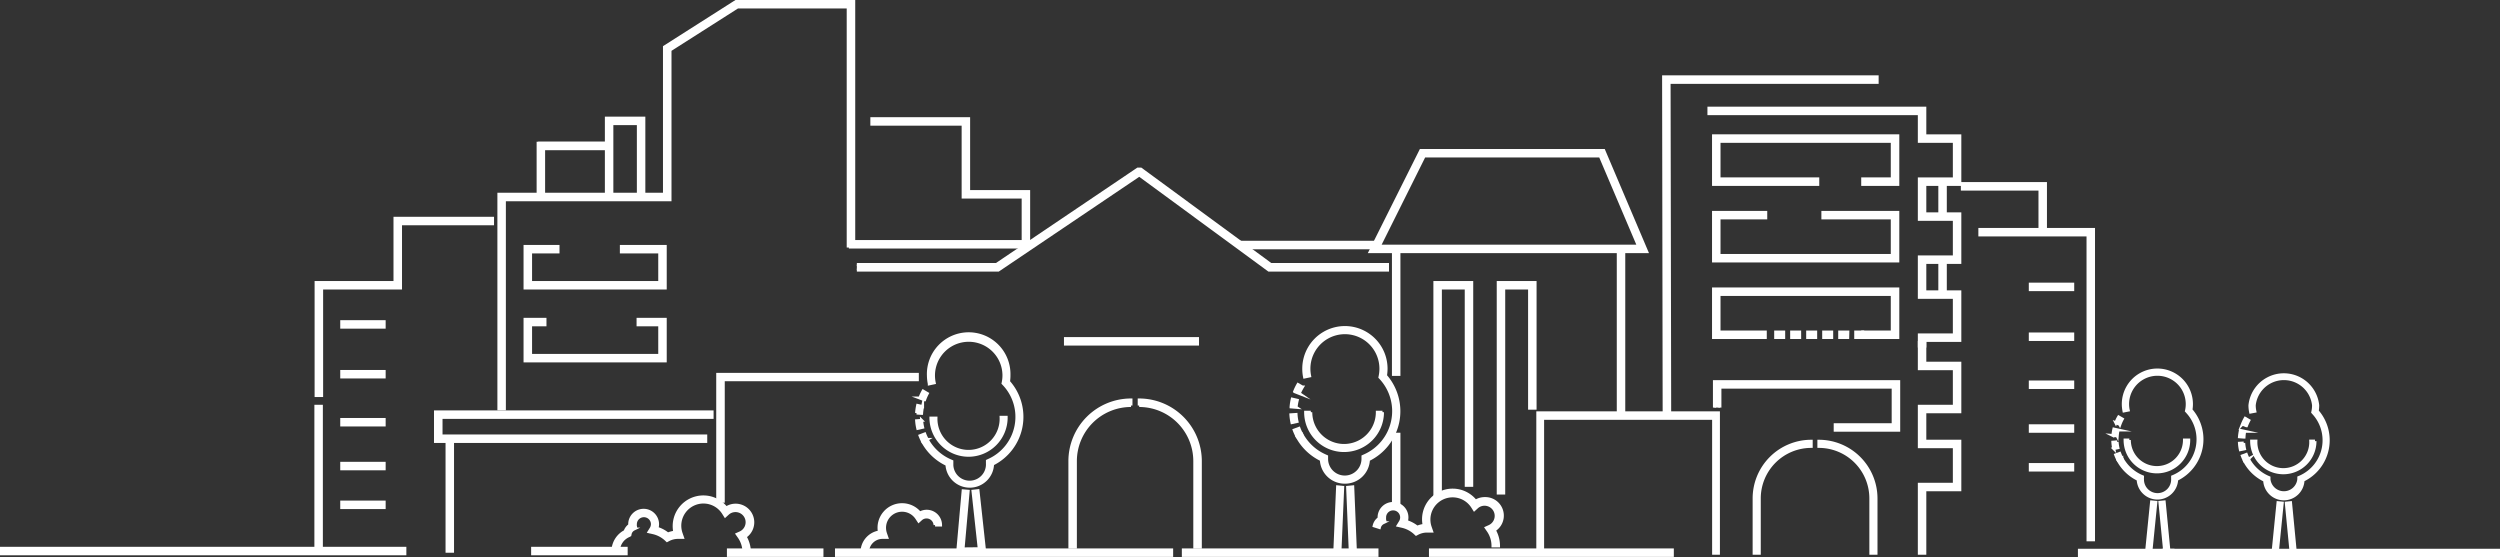 <svg id="圖層_1" data-name="圖層 1" xmlns="http://www.w3.org/2000/svg" viewBox="0 0 586.86 130.82"><rect x="0" y="0" width="586.86" height="130.82" fill="#333333" stroke="none"/><defs><style>.cls-1{fill:#fff;stroke:#fff;stroke-miterlimit:10;stroke-width:0.7px;}</style></defs><rect class="cls-1" x="335.79" y="129.09" width="56.78" height="1.29"/><rect class="cls-1" x="196.36" y="129.09" width="78.68" height="1.29"/><rect class="cls-1" x="379.88" y="58.43" width="1.29" height="39.1"/><rect class="cls-1" x="327.1" y="58.43" width="1.29" height="29.46"/><path class="cls-1" d="M915.79,423.63H850.88l11.88-23.75H905.7ZM853,422.34h60.87l-9-21.17H863.56Z" transform="translate(-529.23 -364.56)"/><rect class="cls-1" x="170.99" y="129.09" width="21.96" height="1.29"/><rect class="cls-1" x="125.03" y="128.71" width="21.96" height="1.29"/><polygon class="cls-1" points="118.4 95.98 117.11 95.98 117.11 45.6 155.98 45.6 155.98 11.03 172.75 0.35 200.41 0.35 200.41 57.76 199.11 57.76 199.11 1.64 173.13 1.64 157.28 11.74 157.28 46.9 118.4 46.9 118.4 95.98"/><polygon class="cls-1" points="156.16 67.61 123.25 67.61 123.25 57.85 130.99 57.85 130.99 59.14 124.55 59.14 124.55 66.32 154.87 66.32 154.87 59.14 145.86 59.14 145.86 57.85 156.16 57.85 156.16 67.61"/><polygon class="cls-1" points="156.16 84.72 123.25 84.72 123.25 74.96 127.93 74.96 127.93 76.25 124.55 76.25 124.55 83.43 154.87 83.43 154.87 76.25 149.78 76.25 149.78 74.96 156.16 74.96 156.16 84.72"/><polygon class="cls-1" points="451.84 81.24 450.55 81.24 450.55 78.62 458.77 78.62 458.77 69.8 450.55 69.8 450.55 60.31 458.77 60.31 458.77 51.49 450.55 51.49 450.55 42 458.77 42 458.77 33.18 450.55 33.18 450.55 26.68 401.16 26.68 401.16 25.39 451.84 25.39 451.84 31.89 460.06 31.89 460.06 43.29 451.84 43.29 451.84 50.2 460.06 50.2 460.06 61.6 451.84 61.6 451.84 68.51 460.06 68.51 460.06 79.91 451.84 79.91 451.84 81.24"/><polyline class="cls-1" points="451.84 78.76 451.84 85.26 460.06 85.26 460.06 96.66 451.84 96.66 451.84 103.57 460.06 103.57 460.06 114.97 451.84 114.97 451.84 129.87 450.55 129.87 450.55 113.68 458.77 113.68 458.77 104.86 450.55 104.86 450.55 95.37 458.77 95.37 458.77 86.55 450.55 86.55 450.55 80.05"/><polygon class="cls-1" points="391.95 97.53 390.65 97.53 390.52 18.04 440.65 18.04 440.65 19.33 391.81 19.33 391.95 97.53"/><rect class="cls-1" x="455.36" y="42.64" width="1.29" height="8.2"/><rect class="cls-1" x="455.36" y="60.61" width="1.29" height="8.2"/><polygon class="cls-1" points="445.5 43.29 437.26 43.29 437.26 41.99 444.2 41.99 444.2 33.18 403.53 33.18 403.53 41.99 426.71 41.99 426.71 43.29 402.24 43.29 402.24 31.88 445.5 31.88 445.5 43.29"/><polygon class="cls-1" points="445.5 61.26 402.24 61.26 402.24 49.86 414.5 49.86 414.5 51.15 403.53 51.15 403.53 59.97 444.2 59.97 444.2 51.15 427.91 51.15 427.91 49.86 445.5 49.86 445.5 61.26"/><polygon class="cls-1" points="445.5 79.23 437.26 79.23 437.26 77.94 444.2 77.94 444.2 69.12 403.53 69.12 403.53 77.94 414.39 77.94 414.39 79.23 402.24 79.23 402.24 67.83 445.5 67.83 445.5 79.23"/><path class="cls-1" d="M966.49,443.79h-1.64V442.5h1.64Zm-3.52,0h-1.88V442.5H963Zm-3.76,0h-1.88V442.5h1.88Zm-3.76,0h-1.88V442.5h1.88Zm-3.76,0h-1.88V442.5h1.88Zm-3.75,0h-1.88V442.5h1.88Z" transform="translate(-529.23 -364.56)"/><polyline class="cls-1" points="201.14 62.09 233.9 62.09 267.1 39.69 267.8 39.69 298.31 62.09 325.71 62.09 325.71 63.41 297.87 63.41 267.44 41.08 234.34 63.41 201.14 63.41"/><polyline class="cls-1" points="240.54 57.99 199.61 57.99 199.61 56.7 240.54 56.7"/><polygon class="cls-1" points="241.47 58.21 240.18 58.21 240.18 46.26 226.09 46.26 226.09 29.15 204.66 29.15 204.66 27.86 227.38 27.86 227.38 44.97 241.47 44.97 241.47 58.21"/><polygon class="cls-1" points="151.14 46.77 149.85 46.77 149.85 29.02 143.63 29.02 143.63 46.34 142.34 46.34 142.34 27.73 151.14 27.73 151.14 46.77"/><polyline class="cls-1" points="142.83 34.91 127.61 34.91 127.61 46.25 126.32 46.25 126.32 33.62 142.12 33.62"/><line class="cls-1" x1="126.32" y1="33.62" x2="143.12" y2="33.62"/><polygon class="cls-1" points="169.78 117.66 168.48 117.66 168.48 87.88 215.34 87.88 215.34 89.14 169.78 89.14 169.78 117.66"/><path class="cls-1" d="M844.88,477.75a5.48,5.48,0,0,1-5.47-5.27,12.68,12.68,0,0,1-5.72-5.5l1.07-.57a11.51,11.51,0,0,0,5.5,5.13l.38.17,0,.4v.1a.13.13,0,0,0,0,.06,4.27,4.27,0,0,0,8.54,0s0,0,0-.06v-.1l0-.4.38-.17a11.44,11.44,0,0,0,3.81-18.2l-.21-.22.06-.31a8.75,8.75,0,0,0,.17-1.7,8.45,8.45,0,0,0-16.9,0,8.75,8.75,0,0,0,.17,1.7l-1.19.25a9.77,9.77,0,0,1-.19-1.95,9.66,9.66,0,1,1,19.32,0,10,10,0,0,1-.14,1.64,12.64,12.64,0,0,1-4,19.73A5.49,5.49,0,0,1,844.88,477.75Z" transform="translate(-529.23 -364.56)"/><path class="cls-1" d="M833.69,467a13.77,13.77,0,0,1-.66-1.47l1.13-.42a11.15,11.15,0,0,0,.6,1.32Zm-1.18-3.24a12.58,12.58,0,0,1-.25-1.83l1.21-.08a10.24,10.24,0,0,0,.23,1.65Zm1-3.58-1.21-.1a12.64,12.64,0,0,1,.28-1.83l1.18.28A11.32,11.32,0,0,0,833.48,460.16Zm.74-3.25-1.12-.44a12.16,12.16,0,0,1,.8-1.67l1.05.6A12.34,12.34,0,0,0,834.22,456.91Z" transform="translate(-529.23 -364.56)"/><polygon class="cls-1" points="316.99 130 316.35 114.4 317.55 114.28 318.19 129.89 316.99 130"/><polygon class="cls-1" points="314.52 130 313.32 129.88 313.99 114.28 315.19 114.4 314.52 130"/><path class="cls-1" d="M844.72,470.32a9,9,0,0,1-9-9h1.21a7.81,7.81,0,1,0,15.62,0h1.21A9,9,0,0,1,844.72,470.32Z" transform="translate(-529.23 -364.56)"/><path class="cls-1" d="M1065.35,481.66a4.51,4.51,0,0,1-4.5-4.34,10.43,10.43,0,0,1-4.71-4.53l.88-.47a9.54,9.54,0,0,0,4.53,4.23l.31.13V477s0,.05,0,.08v0a3.52,3.52,0,0,0,7,0v0a.22.22,0,0,1,0-.08v-.34l.31-.13a9.42,9.42,0,0,0,3.13-15l-.17-.19.05-.24a6.61,6.61,0,0,0,.14-1.41,7,7,0,0,0-13.92,0,6.62,6.62,0,0,0,.15,1.41l-1,.19a7.75,7.75,0,0,1-.16-1.6,8,8,0,0,1,15.91,0,8.81,8.81,0,0,1-.11,1.36,10.41,10.41,0,0,1-3.34,16.24A4.52,4.52,0,0,1,1065.35,481.66Z" transform="translate(-529.23 -364.56)"/><path class="cls-1" d="M1056.14,472.79a9.31,9.31,0,0,1-.54-1.21l.93-.35a8.86,8.86,0,0,0,.49,1.09Zm-1-2.67a9.46,9.46,0,0,1-.21-1.51l1-.06a10.12,10.12,0,0,0,.19,1.36Zm.79-2.95-1-.08a10.87,10.87,0,0,1,.23-1.5l1,.22A10.39,10.39,0,0,0,1056,467.17Zm.62-2.67-.93-.36a10.94,10.94,0,0,1,.66-1.38l.86.5A10.84,10.84,0,0,0,1056.58,464.5Z" transform="translate(-529.23 -364.56)"/><polygon class="cls-1" points="538.89 130.47 533.5 130.47 534.75 118 535.74 118.1 534.6 129.47 537.8 129.47 536.7 118.1 537.69 118 538.89 130.47"/><path class="cls-1" d="M1065.22,475.54a7.44,7.44,0,0,1-7.43-7.43h1a6.44,6.44,0,1,0,12.87,0h1A7.43,7.43,0,0,1,1065.22,475.54Z" transform="translate(-529.23 -364.56)"/><path class="cls-1" d="M756.94,478.69a5.36,5.36,0,0,1-5.42-5.09,12.46,12.46,0,0,1-5.66-5.32l1-.57a11.26,11.26,0,0,0,5.44,5l.37.16v.55a4.18,4.18,0,1,0,8.35-.1.13.13,0,0,0,0-.06v-.09l0-.4.36-.17a11.18,11.18,0,0,0,3.52-17.85l-.21-.22.06-.3a7.81,7.81,0,0,0,.15-1.67,8.27,8.27,0,1,0-16.36,1.86l-1.16.25a10.05,10.05,0,0,1-.21-1.9,9.46,9.46,0,1,1,18.91-.22,9.61,9.61,0,0,1-.11,1.61,12.38,12.38,0,0,1-3.74,19.35A5.36,5.36,0,0,1,756.94,478.69Z" transform="translate(-529.23 -364.56)"/><path class="cls-1" d="M745.86,468.28a12.34,12.34,0,0,1-.66-1.43l1.1-.43a10.07,10.07,0,0,0,.6,1.29Zm-1.19-3.16a11.89,11.89,0,0,1-.27-1.79l1.18-.09a10.91,10.91,0,0,0,.24,1.62Zm.9-3.52-1.18-.08a13.52,13.52,0,0,1,.25-1.79l1.16.26A12.48,12.48,0,0,0,745.57,461.6Zm.7-3.18-1.11-.42a12.8,12.8,0,0,1,.76-1.64l1,.58A11,11,0,0,0,746.27,458.42Z" transform="translate(-529.23 -364.56)"/><polygon class="cls-1" points="231.19 129.98 224.77 130.05 226.09 115.22 227.27 115.32 226.07 128.85 229.87 128.81 228.4 115.31 229.58 115.18 231.19 129.98"/><path class="cls-1" d="M756.69,471.43a8.84,8.84,0,0,1-8.93-8.73l1.18,0a7.65,7.65,0,1,0,15.29-.18h1.19A8.85,8.85,0,0,1,756.69,471.43Z" transform="translate(-529.23 -364.56)"/><path class="cls-1" d="M1035.68,481.48a4.54,4.54,0,0,1-4.53-4.37,10.52,10.52,0,0,1-4.73-4.55l.88-.47a9.55,9.55,0,0,0,4.56,4.25l.31.13v.34s0,.05,0,.08v.05a3.54,3.54,0,1,0,7.07,0v-.05a.22.22,0,0,1,0-.08v-.34l.31-.13a9.46,9.46,0,0,0,3.15-15.07l-.17-.19,0-.25a6.74,6.74,0,0,0,.14-1.41,7,7,0,0,0-14,0,6.76,6.76,0,0,0,.15,1.41l-1,.2a8.7,8.7,0,0,1-.16-1.61,8,8,0,1,1,16,0,7.81,7.81,0,0,1-.12,1.36,10.47,10.47,0,0,1-3.35,16.33A4.54,4.54,0,0,1,1035.68,481.48Z" transform="translate(-529.23 -364.56)"/><path class="cls-1" d="M1026.42,472.56a11.11,11.11,0,0,1-.55-1.22l.94-.35a11.91,11.91,0,0,0,.49,1.1Zm-1-2.69a9.46,9.46,0,0,1-.21-1.51l1-.07a9,9,0,0,0,.19,1.37Zm.8-3-1-.08a10.78,10.78,0,0,1,.23-1.51l1,.22A10.54,10.54,0,0,0,1026.24,466.91Zm.62-2.69-.93-.37a9.18,9.18,0,0,1,.66-1.38l.87.5A9.57,9.57,0,0,0,1026.86,464.22Z" transform="translate(-529.23 -364.56)"/><polygon class="cls-1" points="509.24 130.36 503.81 130.36 505.07 117.82 506.07 117.92 504.92 129.36 508.14 129.36 507.03 117.92 508.03 117.82 509.24 130.36"/><path class="cls-1" d="M1035.55,475.33a7.48,7.48,0,0,1-7.47-7.48h1a6.47,6.47,0,1,0,12.94,0h1A7.48,7.48,0,0,1,1035.55,475.33Z" transform="translate(-529.23 -364.56)"/><path class="cls-1" d="M781.67,493h-1.29v-20.2a14.36,14.36,0,0,1,14.34-14.35v1.3a13.06,13.06,0,0,0-13.05,13.05Z" transform="translate(-529.23 -364.56)"/><rect class="cls-1" x="250.11" y="79.48" width="31" height="1.29"/><path class="cls-1" d="M732.88,494.18h-1.3a4.8,4.8,0,0,1,4.09-4.74,5.41,5.41,0,0,1,9.49-4.44,3.25,3.25,0,0,1,4.86,2.81h-1.29a2,2,0,0,0-3.27-1.44l-.57.52-.42-.64a4.12,4.12,0,0,0-7.6,2.21,4.22,4.22,0,0,0,.23,1.36l.31.89-.94,0h-.07A3.51,3.51,0,0,0,732.88,494.18Z" transform="translate(-529.23 -364.56)"/><rect class="cls-1" x="277.78" y="129.09" width="45.46" height="1.29"/><polygon class="cls-1" points="362.12 129.37 360.99 129.37 360.99 96.91 403.39 96.91 403.39 129.87 402.26 129.87 402.26 98.2 362.12 98.2 362.12 129.37"/><rect class="cls-1" x="327.1" y="101.93" width="1.29" height="16.5"/><polygon class="cls-1" points="338.12 116.2 336.83 116.2 336.83 66.32 345.48 66.32 345.48 113.93 344.19 113.93 344.19 67.61 338.12 67.61 338.12 116.2"/><polygon class="cls-1" points="352.99 115.74 351.7 115.74 351.7 66.32 360.35 66.32 360.35 95.82 359.06 95.82 359.06 67.61 352.99 67.61 352.99 115.74"/><path class="cls-1" d="M881,492.71h-1.3a6.27,6.27,0,0,0-1.13-3.6l-.44-.64.71-.32a2.73,2.73,0,0,0-1.12-5.22,2.68,2.68,0,0,0-1.84.72l-.57.52-.41-.65a5.56,5.56,0,0,0-10.24,3,5.44,5.44,0,0,0,.31,1.82l.31.89-.94,0h-.13a4.73,4.73,0,0,0-2.15.51l-.4.21-.33-.31a6.6,6.6,0,0,0-3-1.54l-.88-.2.47-.77a2,2,0,1,0-3.66-1,2,2,0,0,0,0,.42l.11.5-.46.22a1.64,1.64,0,0,0-.88,1.12L851.8,488a2.9,2.9,0,0,1,1.16-1.75,1.77,1.77,0,0,1,0-.23,3.27,3.27,0,1,1,6.54,0,3.41,3.41,0,0,1-.14.95,8,8,0,0,1,2.55,1.35,6.1,6.1,0,0,1,1.64-.43,6.84,6.84,0,0,1,12.06-5.67,4,4,0,0,1,2.14-.62A4,4,0,0,1,880,489,7.52,7.52,0,0,1,881,492.71Z" transform="translate(-529.23 -364.56)"/><path class="cls-1" d="M705.16,494.2h-1.29a6.27,6.27,0,0,0-1.13-3.6l-.45-.64.71-.32a2.73,2.73,0,0,0-1.12-5.22,2.7,2.7,0,0,0-1.84.72l-.57.52-.41-.65a5.55,5.55,0,0,0-9.93,4.81l.31.89-.94,0h-.12a4.78,4.78,0,0,0-2.16.52l-.4.21-.33-.31a6.6,6.6,0,0,0-3-1.54l-.88-.2.48-.77a2,2,0,0,0,.29-1,2,2,0,0,0-4,0,2,2,0,0,0,0,.42l.11.5-.46.22a1.64,1.64,0,0,0-.88,1.12l-.06.29-.26.14a4,4,0,0,0-2.42,3.43h-1.29a5.29,5.29,0,0,1,2.85-4.43,3,3,0,0,1,1.08-1.46c0-.08,0-.15,0-.23a3.27,3.27,0,1,1,6.54,0,3.41,3.41,0,0,1-.14.95,7.5,7.5,0,0,1,2.55,1.35,6.2,6.2,0,0,1,1.64-.43,6.85,6.85,0,0,1,6.7-8.28,6.8,6.8,0,0,1,5.36,2.6,4,4,0,0,1,4.43,6.72A7.52,7.52,0,0,1,705.16,494.2Z" transform="translate(-529.23 -364.56)"/><rect class="cls-1" x="507.83" y="129.17" width="78.68" height="1.29"/><rect class="cls-1" x="0.35" y="128.71" width="94.69" height="1.29"/><rect class="cls-1" x="488.13" y="129.17" width="21.96" height="1.29"/><polygon class="cls-1" points="165.67 103.63 102.23 103.63 102.23 96.69 167.16 96.69 167.16 97.98 103.53 97.98 103.53 102.34 165.67 102.34 165.67 103.63"/><rect class="cls-1" x="104.94" y="102.99" width="1.29" height="26.41"/><polygon class="cls-1" points="480.16 54.5 478.87 54.5 478.87 44.39 460.65 44.39 460.65 43.09 480.16 43.09 480.16 54.5"/><polygon class="cls-1" points="491.44 126.72 490.15 126.72 490.15 55.15 464.76 55.15 464.76 53.86 491.44 53.86 491.44 126.72"/><rect class="cls-1" x="476.6" y="66.7" width="9.96" height="1.29"/><rect class="cls-1" x="476.6" y="89.67" width="9.96" height="1.29"/><rect class="cls-1" x="476.6" y="99.95" width="9.96" height="1.29"/><rect class="cls-1" x="476.6" y="109.05" width="9.96" height="1.29"/><rect class="cls-1" x="476.6" y="78.4" width="9.96" height="1.29"/><rect class="cls-1" x="80.22" y="75.51" width="9.96" height="1.29"/><rect class="cls-1" x="80.22" y="98.47" width="9.96" height="1.29"/><rect class="cls-1" x="80.22" y="108.76" width="9.96" height="1.29"/><rect class="cls-1" x="80.22" y="117.86" width="9.96" height="1.29"/><rect class="cls-1" x="80.22" y="87.2" width="9.96" height="1.29"/><rect class="cls-1" x="74.15" y="95.37" width="1.29" height="34.03"/><polygon class="cls-1" points="75.5 92.85 74.2 92.85 74.2 66.32 92.72 66.32 92.72 51.24 115.62 51.24 115.62 52.53 94.02 52.53 94.02 67.61 75.5 67.61 75.5 92.85"/><path class="cls-1" d="M809.7,493H811v-20.2a14.37,14.37,0,0,0-14.35-14.35v1.3a13.06,13.06,0,0,1,13.05,13.05Z" transform="translate(-529.23 -364.56)"/><path class="cls-1" d="M942.21,494.43H941V481.55a13.42,13.42,0,0,1,13.4-13.41v1.21a12.21,12.21,0,0,0-12.19,12.2Z" transform="translate(-529.23 -364.56)"/><path class="cls-1" d="M968.4,494.43h1.21V481.55a13.43,13.43,0,0,0-13.41-13.41v1.21a12.21,12.21,0,0,1,12.2,12.2Z" transform="translate(-529.23 -364.56)"/><polyline class="cls-1" points="403.74 95.68 403.74 90.88 444.41 90.88 444.41 99.7 430.8 99.7 430.8 100.99 445.71 100.99 445.71 89.59 402.45 89.59 402.45 95.68"/><polyline class="cls-1" points="292.05 58.17 323.27 58.17 323.27 56.87 291.05 56.87"/></svg>